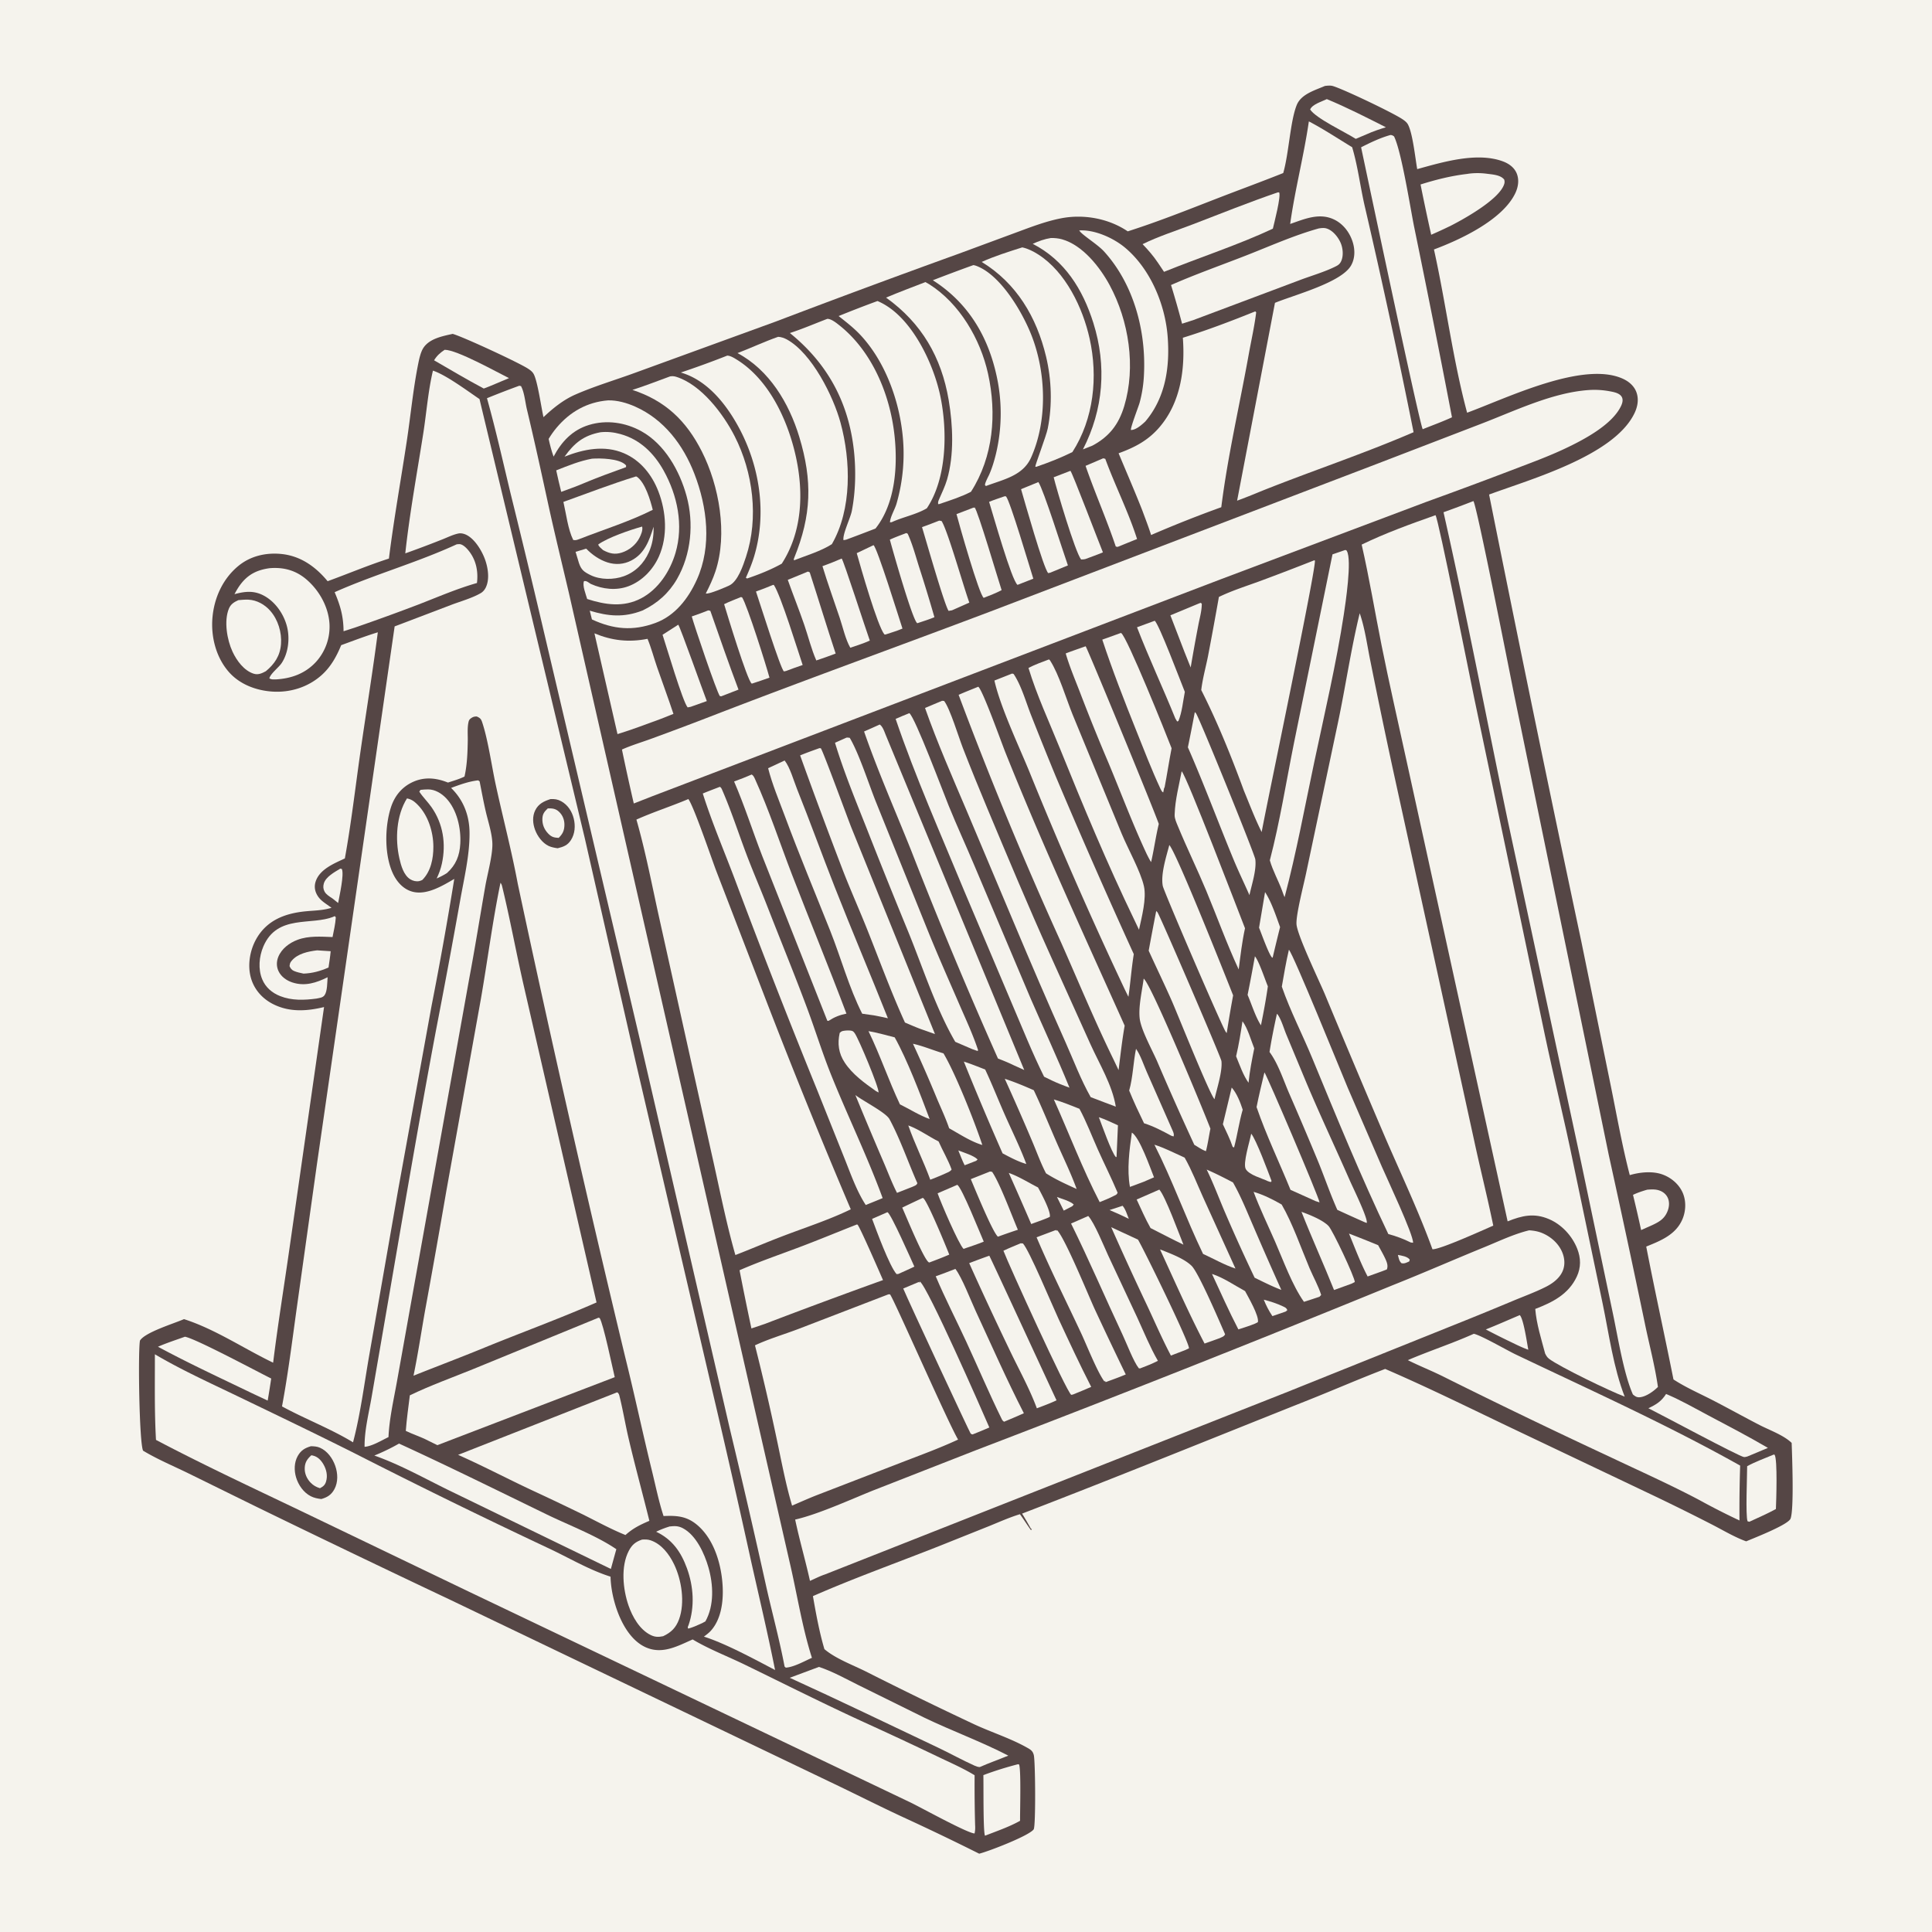 <svg version="1.1" xmlns="http://www.w3.org/2000/svg" style="display: block;" viewBox="0 0 2048 2048" width="1024" height="1024">
<path transform="translate(0,0)" fill="rgb(245,243,237)" d="M 0 0 L 2048 0 L 2048 2048 L 0 2048 L 0 0 z"/>
<path transform="translate(0,0)" fill="rgb(85,70,69)" d="M 1404.52 91.093 C 1407.31 90.799 1410.27 90.416 1413 91.234 C 1424.43 94.657 1476.84 119.645 1486.88 126.509 C 1489.01 127.964 1491.22 129.615 1492.47 131.931 C 1497.52 141.224 1500.25 167.673 1502.3 179.28 C 1529.36 171.808 1565.61 160.885 1593.16 171.077 C 1599.53 173.433 1605.32 177.596 1607.88 184.095 C 1610.5 190.732 1609.37 198.17 1606.42 204.488 C 1593.07 233.058 1547.89 254.087 1520.05 264.445 C 1532.66 321.188 1540.22 381.904 1555.2 437.497 C 1596.9 422.217 1677.99 382.249 1720.31 401.484 C 1726.74 404.405 1732.32 409.178 1734.74 415.971 C 1737.38 423.352 1735.91 431.212 1732.58 438.119 C 1710.84 483.198 1622.43 507.974 1578.5 524.228 A 41402.7 41402.7 0 0 0 1676.22 997.79 L 1707.72 1152.08 C 1714.05 1183.26 1719.61 1214.89 1727.63 1245.67 C 1738.52 1242.48 1752.11 1241.11 1762.87 1245.21 C 1771.87 1248.64 1779.81 1255.43 1783.72 1264.34 C 1787.53 1273.05 1787.16 1283.58 1783.51 1292.28 C 1776.59 1308.79 1760.43 1315.22 1745.07 1321.41 C 1754.19 1368.42 1764.57 1415.27 1773.95 1462.25 C 1787 1470.8 1801.75 1477.19 1815.62 1484.33 C 1832.25 1492.9 1848.6 1502.03 1865.23 1510.6 C 1875.74 1516.01 1890.81 1521.34 1899.23 1529.53 C 1899.7 1542.77 1901.88 1600.01 1898.05 1609.82 C 1895.51 1616.32 1859.54 1630.28 1851.03 1633.89 C 1838.34 1629.32 1825.94 1621.74 1813.9 1615.62 A 2461.24 2461.24 0 0 0 1749.77 1583.93 L 1600.1 1512.73 C 1556.27 1491.79 1512.97 1470.39 1468.34 1451.13 C 1441.11 1461.56 1414.19 1473.28 1387.08 1484.07 C 1285.91 1524.35 1185.08 1565.38 1083.45 1604.49 C 1086.7 1609.72 1089.75 1615.03 1092.77 1620.39 L 1093.81 1621.03 L 1092.89 1622.03 C 1088.85 1616.51 1085.21 1610.66 1081.17 1605.12 C 1069.85 1608.55 1058.89 1613.54 1047.93 1617.96 L 994.709 1639.24 C 950.449 1656.73 905.313 1672.84 861.747 1691.95 C 864.952 1710.46 868.564 1730.17 873.909 1748.16 C 885.761 1758.28 904.049 1764.93 918.001 1771.93 A 4352.94 4352.94 0 0 0 1033.03 1827.98 C 1051 1836.29 1071.02 1842.66 1088.2 1852.27 C 1092.27 1854.55 1094.73 1855.82 1095.88 1860.5 C 1097.53 1867.25 1098.05 1935.99 1095.73 1939.21 C 1090.85 1945.98 1047.99 1962.53 1037.98 1964.99 A 2671.18 2671.18 0 0 0 957.749 1926.48 C 931.388 1914.27 905.508 1901.05 879.256 1888.6 L 476.247 1695.38 A 19213.4 19213.4 0 0 1 271.833 1597.26 L 199 1561.45 C 183.297 1553.81 166.627 1546.81 151.677 1537.79 C 147.616 1529.69 146.214 1433.35 148.354 1421.12 C 153.686 1412.25 184.554 1402.97 195.032 1398.33 C 228.19 1408.99 258.266 1429.47 289.533 1444.5 C 294.558 1403.85 301.169 1363.39 306.927 1322.84 L 343.504 1067.52 C 325.215 1071.92 307.03 1073.17 289.678 1064.49 C 278.544 1058.91 269.955 1049.59 266.267 1037.58 C 262.107 1024.03 264.645 1007.92 271.505 995.615 C 282.813 975.341 302.364 968.11 324.145 966.015 C 332.866 965.176 341.658 965.109 350.129 962.681 C 350.565 962.556 350.996 962.416 351.43 962.284 A 406.492 406.492 0 0 1 346.957 959.12 C 342.192 955.766 338.266 953.008 335.61 947.674 C 333.44 943.314 333.126 938.678 334.733 934.066 C 339.184 921.288 354.298 915.259 365.555 909.977 C 372.272 873.071 376.597 835.326 381.906 798.163 C 387.996 755.532 394.972 712.962 400.498 670.263 C 387.4 674.263 374.546 679.226 361.675 683.904 C 356.753 695.859 350.683 706.899 340.941 715.622 C 326.699 728.374 307.76 734.335 288.792 733.114 C 271.545 732.003 254.119 725.492 242.535 712.253 C 229.095 696.895 223.564 675.343 225.169 655.274 C 226.865 634.082 236.002 613.692 252.561 600.012 C 265.476 589.342 281.915 585.582 298.368 587.255 C 318.7 589.322 334.585 600.745 347.299 616.1 C 369 608.197 390.262 599.199 412.272 592.106 C 417.457 550.57 424.897 509.207 431.176 467.817 C 435.356 440.269 437.964 411.88 443.527 384.616 C 444.576 379.474 446.127 372.626 449.116 368.317 C 455.719 358.797 469.328 356.276 479.879 353.922 C 491.064 357.094 549.667 384.253 559.613 390.721 C 562.145 392.367 564.456 394.027 565.866 396.764 C 569.955 404.706 573.711 431.744 576.121 442.209 C 586.082 432.817 597.079 423.911 609.691 418.358 C 629.959 409.436 651.837 402.988 672.676 395.364 L 822.28 340.886 A 12169.8 12169.8 0 0 1 1015.72 269.167 L 1074.11 247.59 C 1090.69 241.512 1107.33 234.829 1124.71 231.429 C 1148.61 226.753 1175.12 231.484 1195.46 245.245 C 1227.42 235.071 1259.02 222.446 1290.29 210.318 C 1313.6 201.278 1337.05 192.72 1360.27 183.44 C 1366.28 162.775 1367.68 128.305 1374.61 111.292 C 1379.31 99.729 1393.9 95.692 1404.52 91.093 z"/>
<path transform="translate(0,0)" fill="rgb(245,243,237)" d="M 1481.84 1330.27 C 1485.93 1331.07 1491.71 1331.75 1494.39 1335.25 L 1493.87 1337.15 C 1491.05 1338.39 1488.72 1339.83 1485.57 1339 C 1483.05 1336.67 1482.66 1333.46 1481.84 1330.27 z"/>
<path transform="translate(0,0)" fill="rgb(245,243,237)" d="M 1189.99 1278.18 C 1193.11 1281.69 1194.79 1287.68 1196.6 1292.03 L 1187.8 1287.81 L 1176.18 1282.68 L 1189.99 1278.18 z"/>
<path transform="translate(0,0)" fill="rgb(245,243,237)" d="M 1120.42 1268.85 C 1125.42 1270.83 1134.6 1273.2 1138.22 1276.86 L 1136.63 1278.67 L 1127.62 1283.3 L 1120.42 1268.85 z"/>
<path transform="translate(0,0)" fill="rgb(245,243,237)" d="M 1015.85 1219.49 C 1021.81 1221.96 1031.86 1224.66 1036.31 1229.07 L 1034.74 1230.53 L 1022.57 1235.23 C 1020 1230.2 1018.01 1224.71 1015.85 1219.49 z"/>
<path transform="translate(0,0)" fill="rgb(245,243,237)" d="M 1339.66 1377.72 C 1346.33 1379.43 1353.77 1381.8 1359.98 1384.8 C 1362.27 1385.91 1363.75 1386.35 1364.61 1388.87 L 1362.73 1390.36 L 1348.78 1395.13 C 1345.06 1389.52 1342.16 1383.96 1339.66 1377.72 z"/>
<path transform="translate(0,0)" fill="rgb(245,243,237)" d="M 1164.83 1184.3 C 1171.71 1186.49 1178.45 1189.95 1185.07 1192.88 L 1183.59 1226.38 L 1182.88 1226.58 C 1178.24 1221.76 1167.79 1191.85 1164.83 1184.3 z"/>
<path transform="translate(0,0)" fill="rgb(245,243,237)" d="M 360.755 920.766 L 362.38 921.169 C 364.997 927.154 359.732 949.985 358.446 957.206 L 352.262 952.299 C 349.417 950.446 345.832 948.293 344.126 945.256 C 342.581 942.507 342.384 939.616 343.252 936.592 C 345.322 929.375 354.783 924.393 360.755 920.766 z"/>
<path transform="translate(0,0)" fill="rgb(245,243,237)" d="M 1317.08 1082.6 C 1322.61 1089.91 1326.07 1102.66 1329.56 1111.3 C 1327.12 1123.44 1324.73 1135.41 1323.5 1147.75 C 1317.75 1139.73 1314.07 1128.84 1310.31 1119.7 C 1313.25 1107.42 1315.19 1095.06 1317.08 1082.6 z"/>
<path transform="translate(0,0)" fill="rgb(245,243,237)" d="M 1326.33 1201.74 C 1331.62 1208.13 1344.4 1242.5 1347.94 1251.99 L 1346.99 1253.06 L 1344 1252.08 C 1337.73 1249.02 1324.23 1245.62 1320.59 1239.29 C 1317.21 1233.42 1324.86 1209.79 1326.33 1201.74 z"/>
<path transform="translate(0,0)" fill="rgb(245,243,237)" d="M 680.69 558.185 C 681.682 561.913 679.485 566.94 677.742 570.315 C 673.992 577.576 666.88 583.301 659.111 585.762 C 651.61 588.138 646.059 586.748 639.283 583.128 C 637.753 581.626 634.291 579.179 634.208 577.109 C 644.602 569.729 668.075 561.68 680.69 558.185 z"/>
<path transform="translate(0,0)" fill="rgb(245,243,237)" d="M 1305.65 1152.82 C 1311.17 1159.17 1314.74 1168.41 1317.32 1176.31 C 1313.5 1189.49 1311.69 1203.09 1308.17 1216.35 L 1306.68 1215.75 C 1303.94 1207.51 1299.94 1199.63 1296.3 1191.75 L 1305.65 1152.82 z"/>
<path transform="translate(0,0)" fill="rgb(245,243,237)" d="M 1611.02 1394.07 C 1615.09 1398.03 1618.77 1424.18 1620.07 1430.78 C 1612.63 1428.17 1605.49 1424.42 1598.36 1421.04 A 816.776 816.776 0 0 1 1575.01 1409.25 C 1587.1 1404.47 1599.04 1399.15 1611.02 1394.07 z"/>
<path transform="translate(0,0)" fill="rgb(245,243,237)" d="M 1341.01 945.657 C 1347.8 956.067 1352.66 971.026 1356.94 982.731 A 2208.49 2208.49 0 0 0 1349.16 1014.77 L 1348.8 1015.25 C 1345.77 1013.93 1336.61 988.109 1334.65 983.384 L 1341.01 945.657 z"/>
<path transform="translate(0,0)" fill="rgb(245,243,237)" d="M 336.124 1007.4 L 350.53 1008.33 C 350.022 1014.11 349.061 1019.87 348.243 1025.62 C 339.321 1029.44 331.541 1031.65 321.793 1032.07 C 318.424 1031.36 314.772 1030.64 311.613 1029.25 C 309.151 1028.17 307.988 1026.57 306.939 1024.14 C 307.281 1021.62 307.37 1020.68 309.029 1018.64 C 315.397 1010.79 326.676 1008.58 336.124 1007.4 z"/>
<path transform="translate(0,0)" fill="rgb(245,243,237)" d="M 1330.26 1013.7 C 1334.67 1019.06 1340.91 1038.27 1343.98 1045.55 C 1342.02 1059.46 1339.46 1073.12 1336.66 1086.88 C 1330.79 1077.77 1326.84 1064.72 1322.51 1054.62 A 1774.33 1774.33 0 0 0 1330.26 1013.7 z"/>
<path transform="translate(0,0)" fill="rgb(245,243,237)" d="M 1199.82 1200.58 C 1208.11 1205.76 1219.15 1237.69 1223.3 1248 L 1212.47 1252.7 L 1197.78 1258.17 C 1194.45 1239.74 1197.2 1219.07 1199.82 1200.58 z"/>
<path transform="translate(0,0)" fill="rgb(245,243,237)" d="M 1429.99 1307.64 A 1489.21 1489.21 0 0 1 1460.88 1319.94 C 1463.64 1325.08 1466.74 1330.28 1469.07 1335.62 C 1470.51 1338.94 1471.46 1342.28 1470.11 1345.65 L 1465.5 1347.44 L 1449.76 1353.12 C 1442.12 1338.63 1436.27 1322.76 1429.99 1307.64 z"/>
<path transform="translate(0,0)" fill="rgb(245,243,237)" d="M 1069.36 1243.36 C 1079.81 1246.99 1090.39 1253.71 1100.34 1258.75 C 1103.58 1264.7 1113.96 1283.8 1112.9 1289.86 L 1110.62 1290.97 C 1104.89 1293.35 1098.96 1295.37 1093.14 1297.53 A 4750.4 4750.4 0 0 0 1069.36 1243.36 z"/>
<path transform="translate(0,0)" fill="rgb(245,243,237)" d="M 1272.6 638.997 L 1273.92 639.876 C 1274.06 647.292 1271.54 655.727 1270.2 663.038 A 2087.05 2087.05 0 0 0 1262.17 707.53 L 1255.65 691.248 L 1240.66 652.274 L 1272.6 638.997 z"/>
<path transform="translate(0,0)" fill="rgb(245,243,237)" d="M 1746.16 1261.11 C 1750.51 1260.8 1754.83 1260.5 1759.02 1261.97 C 1762.88 1263.32 1766.08 1265.87 1767.84 1269.61 C 1769.84 1273.86 1769.51 1278.9 1767.92 1283.23 C 1764.93 1291.36 1759.72 1294.74 1752.34 1298.26 L 1739.66 1303.93 A 1440.81 1440.81 0 0 0 1731.05 1266.6 C 1736.02 1264.24 1740.88 1262.64 1746.16 1261.11 z"/>
<path transform="translate(0,0)" fill="rgb(245,243,237)" d="M 962.834 1193.02 C 973.785 1196.93 984.48 1204.74 994.961 1210.02 C 999.346 1220 1005.03 1229.44 1008.75 1239.72 C 1007.15 1242.15 1004.43 1242.82 1001.84 1244.06 C 996.715 1246.44 991.378 1248.44 986.139 1250.55 C 979.064 1231.11 969.655 1212.57 962.834 1193.02 z"/>
<path transform="translate(0,0)" fill="rgb(245,243,237)" d="M 1284.76 1350.42 C 1296.92 1354.34 1308.59 1362.5 1319.83 1368.6 C 1323.08 1374.79 1334.87 1394.86 1333.42 1401.52 L 1330.61 1403 C 1324.79 1405.44 1318.72 1407.26 1312.72 1409.21 C 1302.72 1389.98 1293.9 1370.08 1284.76 1350.42 z"/>
<path transform="translate(0,0)" fill="rgb(245,243,237)" d="M 896.506 1092.43 C 897.959 1092.38 899.559 1092.23 900.999 1092.39 C 903.838 1092.71 904.458 1093.04 906.116 1095.38 C 910.23 1101.18 932.108 1153.37 931.294 1158.09 L 928.517 1156.59 C 916.455 1148.05 903.743 1138.95 895.47 1126.43 C 888.967 1116.59 887.57 1106.33 890.131 1094.89 C 892.412 1092.63 893.402 1092.88 896.506 1092.43 z"/>
<path transform="translate(0,0)" fill="rgb(245,243,237)" d="M 1228.94 1261.03 C 1235.28 1268 1249.75 1307.73 1254.49 1319.38 C 1249.19 1316.86 1243.95 1314.17 1238.7 1311.55 L 1219.63 1301.79 C 1214.12 1292.05 1209.64 1281.66 1204.9 1271.53 L 1228.94 1261.03 z"/>
<path transform="translate(0,0)" fill="rgb(245,243,237)" d="M 692.862 558.393 L 692.857 560.077 C 692.878 569.006 691.466 577.147 687.85 585.332 C 682.607 597.202 673.58 606.355 661.286 610.813 C 650.55 614.705 636.308 614.759 625.895 609.599 C 619.022 606.193 616.132 604.081 613.671 596.739 L 610.135 584.966 L 621.385 581.589 C 627.59 587.971 635.416 593.454 643.946 596.178 C 652.484 598.905 661.263 598.295 669.244 594.158 C 683.626 586.704 688.273 572.678 692.862 558.393 z"/>
<path transform="translate(0,0)" fill="rgb(245,243,237)" d="M 940.75 1284.95 C 944.607 1286.8 965.498 1334.48 969.278 1342.67 C 963.67 1345.38 957.935 1347.88 952.26 1350.45 L 950.388 1350.59 C 943.012 1342.43 928.979 1304.32 924.45 1292.06 L 940.75 1284.95 z"/>
<path transform="translate(0,0)" fill="rgb(245,243,237)" d="M 471.346 370.8 C 484.264 370.741 526.319 394.267 539.536 400.835 L 524.93 406.992 C 520.969 408.789 516.871 410.293 512.818 411.869 C 494.968 402.39 477.627 392.045 460.133 381.933 C 463.162 376.983 466.528 374.03 471.346 370.8 z"/>
<path transform="translate(0,0)" fill="rgb(245,243,237)" d="M 627.546 486.223 C 636.576 485.579 656.017 486.041 662.938 492.594 C 664.059 493.657 663.683 493.495 663.604 495.191 C 648.363 500.763 633.177 506.11 618.247 512.497 C 610.611 515.774 602.711 518.505 594.92 521.392 C 592.946 513.85 591.321 506.214 589.616 498.608 C 602.035 493.713 614.352 488.63 627.546 486.223 z"/>
<path transform="translate(0,0)" fill="rgb(245,243,237)" d="M 1406.49 105.07 C 1427.88 113.907 1448.45 124.473 1469.1 134.903 C 1462.11 137.062 1455.38 139.285 1448.72 142.313 L 1437.17 147.203 C 1426.17 140.125 1395.15 125.647 1388.81 116.086 C 1391.03 110.564 1401.18 107.696 1406.49 105.07 z"/>
<path transform="translate(0,0)" fill="rgb(245,243,237)" d="M 1014.82 1255.93 C 1020.04 1259.84 1038.29 1305.88 1042.82 1316.17 C 1035.84 1319.08 1028.53 1321.37 1021.38 1323.86 C 1016.01 1318.47 997.116 1274.3 993.898 1264.96 L 1014.82 1255.93 z"/>
<path transform="translate(0,0)" fill="rgb(245,243,237)" d="M 1049.49 1241.83 L 1051.68 1242.2 C 1059.8 1253.96 1072.46 1288.32 1078.99 1303.6 A 667.243 667.243 0 0 0 1057.86 1310.94 C 1052.27 1306.46 1033.1 1259.39 1029.08 1249.94 L 1049.49 1241.83 z"/>
<path transform="translate(0,0)" fill="rgb(245,243,237)" d="M 445.719 837.299 C 448.397 837.007 451.133 836.798 453.827 836.797 C 461.151 836.795 468.085 841.029 473 846.225 C 484.433 858.313 488.821 878.037 487.93 894.285 C 487.235 906.968 483.33 916.907 473.792 925.453 C 470.307 927.778 466.668 929.478 462.89 931.253 C 465.353 926.071 467.241 920.942 468.45 915.34 C 472.959 894.441 469.742 873.255 457.448 855.684 C 453.436 849.949 448.254 844.977 444.485 839.206 L 445.719 837.299 z"/>
<path transform="translate(0,0)" fill="rgb(245,243,237)" d="M 978.069 1269.84 C 978.277 1269.93 978.506 1269.98 978.694 1270.11 C 983.029 1273.03 1002.66 1320.72 1006.26 1329.92 C 999.333 1332.95 992.283 1335.6 985.217 1338.27 C 985.03 1338.23 984.828 1338.23 984.655 1338.15 C 979.394 1335.59 960.037 1288.11 956.403 1280.12 A 1416.78 1416.78 0 0 1 978.069 1269.84 z"/>
<path transform="translate(0,0)" fill="rgb(245,243,237)" d="M 718.992 662.203 C 721.223 665.11 745.298 733.075 749.247 743.176 L 732.211 749.231 L 728.949 749.874 C 723.752 744.069 706.41 685.125 702.328 672.882 L 718.992 662.203 z"/>
<path transform="translate(0,0)" fill="rgb(245,243,237)" d="M 1204.23 1111.78 C 1209.05 1118.57 1212.29 1128.82 1215.7 1136.47 L 1242.37 1197.01 C 1243.42 1199.45 1244.96 1202.16 1244.01 1204.68 L 1241.55 1203.9 C 1232.16 1198.82 1222.93 1193.93 1212.72 1190.7 C 1207.15 1179.24 1201.76 1167.85 1196.98 1156.04 C 1200.97 1142.09 1201.28 1126.15 1204.23 1111.78 z"/>
<path transform="translate(0,0)" fill="rgb(245,243,237)" d="M 1379.62 1284.56 C 1387.97 1287.59 1402.22 1293.18 1408.35 1299.65 C 1412.75 1304.28 1436 1353.64 1436.15 1359 L 1432.7 1360.76 L 1414.13 1367.47 C 1403.02 1339.69 1390.57 1312.43 1379.62 1284.56 z"/>
<path transform="translate(0,0)" fill="rgb(245,243,237)" d="M 1880.28 1541.87 L 1881.13 1542.08 C 1884.42 1546.75 1882.88 1591.45 1882.53 1599.63 C 1873.44 1604.62 1863.81 1608.75 1854.4 1613.13 L 1852.49 1612.63 C 1850.23 1607.14 1852.08 1564.22 1852.06 1554.23 C 1860.9 1549.39 1870.98 1545.82 1880.28 1541.87 z"/>
<path transform="translate(0,0)" fill="rgb(245,243,237)" d="M 1064.96 526.063 L 1066.39 526.153 C 1070.77 530.932 1091.33 600.864 1095.36 613.437 L 1078.63 619.983 C 1072.47 615.621 1052.57 545.132 1048.49 531.972 C 1053.88 529.78 1059.46 527.98 1064.96 526.063 z"/>
<path transform="translate(0,0)" fill="rgb(245,243,237)" d="M 750.799 647.011 L 752.986 647.52 C 762.73 675.45 772.412 703.328 782.846 731.013 L 764.517 738.128 L 763.031 737.843 C 759.555 732.994 735.898 663.168 733.301 653.457 C 739.222 651.512 745 649.29 750.799 647.011 z"/>
<path transform="translate(0,0)" fill="rgb(245,243,237)" d="M 785.388 632.9 L 786.693 633.257 C 792.32 642.255 812.079 704.948 815.675 718.34 C 809.681 720.583 803.52 722.498 797.456 724.554 L 796.787 724.62 C 791.969 720.751 771.001 651.734 767.599 640.459 C 773.323 637.617 779.483 635.361 785.388 632.9 z"/>
<path transform="translate(0,0)" fill="rgb(245,243,237)" d="M 819.491 619.998 L 820.336 620.1 C 827.769 631.198 845.64 689.539 850.862 704.928 C 844.935 706.824 839.091 709.142 833.241 711.273 L 830.997 711.726 C 827.471 709.347 805.17 638.18 801.365 627.022 C 807.506 624.887 813.493 622.507 819.491 619.998 z"/>
<path transform="translate(0,0)" fill="rgb(245,243,237)" d="M 1224.04 658.039 C 1228.46 661.229 1251.31 721.91 1255.97 733.417 C 1254.04 743.335 1253.02 755.093 1249.16 764.345 L 1247.81 764.788 L 1245.89 761.571 C 1232.77 729.209 1217.87 697.474 1205.28 664.928 L 1224.04 658.039 z"/>
<path transform="translate(0,0)" fill="rgb(245,243,237)" d="M 960.726 565.046 L 962.185 565.768 C 967.277 576.83 970.561 589.255 974.228 600.876 A 1683.82 1683.82 0 0 1 990.52 654.251 C 984.729 656.697 978.605 658.544 972.648 660.558 L 972.261 660.572 C 967.255 657.179 946.244 583.169 943.276 572.043 C 948.966 569.426 954.881 567.294 960.726 565.046 z"/>
<path transform="translate(0,0)" fill="rgb(245,243,237)" d="M 925.961 577.9 C 929.715 579.994 953.277 656.123 956.658 666.32 C 950.831 668.828 944.56 670.627 938.541 672.642 L 937.509 672.507 C 930.237 663.846 912.259 600.966 908.179 586.363 L 925.961 577.9 z"/>
<path transform="translate(0,0)" fill="rgb(245,243,237)" d="M 1021.71 1125.33 C 1029.35 1127.78 1036.83 1130.84 1044.32 1133.71 C 1051.76 1149.54 1058.13 1165.86 1065.21 1181.85 C 1072.86 1199.13 1081.33 1216.16 1087.93 1233.87 C 1079.2 1231.37 1070.77 1226.83 1062.77 1222.6 A 3381.35 3381.35 0 0 1 1021.71 1125.33 z"/>
<path transform="translate(0,0)" fill="rgb(245,243,237)" d="M 1032.36 537.937 L 1032.5 538.653 L 1033.08 537.82 C 1036.47 540.886 1058.19 614.937 1061.76 625.57 C 1055.62 628.804 1049.23 631.243 1042.77 633.752 C 1037.96 630.618 1016.73 555.807 1013.92 544.967 L 1032.36 537.937 z"/>
<path transform="translate(0,0)" fill="rgb(245,243,237)" d="M 892.218 592.074 C 894.209 594.084 917.568 666.64 922.043 679.054 C 915.393 682.08 908.27 684.249 901.363 686.634 C 896.284 677.844 893.432 664.835 890.19 655.128 C 884.073 636.816 877.432 618.637 871.839 600.158 C 878.755 597.685 885.49 595.02 892.218 592.074 z"/>
<path transform="translate(0,0)" fill="rgb(245,243,237)" d="M 856.453 605.889 L 858.345 606.705 C 867.635 635.365 876.369 664.183 885.831 692.798 C 879.072 695.462 872.188 697.757 865.313 700.096 C 860.095 688.248 856.806 674.769 852.589 662.461 C 847.087 646.405 840.733 630.664 835.08 614.661 L 856.453 605.889 z"/>
<path transform="translate(0,0)" fill="rgb(245,243,237)" d="M 1100.71 511.018 C 1106.23 519.013 1126.72 584.381 1132.03 599.354 L 1113.34 607.058 L 1111.16 607.533 C 1106.26 602.868 1085.88 530.626 1082.36 518.538 L 1100.71 511.018 z"/>
<path transform="translate(0,0)" fill="rgb(245,243,237)" d="M 920.627 1093.05 C 929.971 1094.66 939.209 1097.32 948.402 1099.63 C 961.772 1123.53 975.639 1160.13 985.458 1186.23 C 974.94 1182.57 964.043 1175.59 953.952 1170.66 C 941.935 1145.2 932.966 1118.47 920.627 1093.05 z"/>
<path transform="translate(0,0)" fill="rgb(245,243,237)" d="M 1134.7 499.099 C 1136.58 500.62 1165.35 576.411 1169.14 585.514 C 1163.04 588.122 1156.67 590.294 1150.45 592.647 C 1148.72 593.016 1147.7 593.093 1145.98 593.034 C 1139.69 585.093 1119.96 518.398 1116.94 505.925 L 1134.7 499.099 z"/>
<path transform="translate(0,0)" fill="rgb(245,243,237)" d="M 1169.46 485.811 L 1171.63 486.367 C 1182.09 514.892 1196.13 542.504 1205.34 571.399 A 1879.12 1879.12 0 0 0 1186.34 579.113 C 1184.47 579.788 1184.85 579.944 1182.74 579.284 C 1173.06 550.491 1160.68 522.567 1150.75 493.821 L 1169.46 485.811 z"/>
<path transform="translate(0,0)" fill="rgb(245,243,237)" d="M 995.619 551.881 L 998.091 552.296 C 1004.4 561.753 1021.59 622.576 1027.53 638.798 L 1009.21 646.933 L 1005.55 647.566 C 1001.03 640.968 981.274 571.503 977.376 558.795 A 698.312 698.312 0 0 0 995.619 551.881 z"/>
<path transform="translate(0,0)" fill="rgb(245,243,237)" d="M 906.737 1160.8 C 915.16 1167.3 939.1 1179.29 942.959 1186.47 C 954.399 1207.74 962.632 1232.05 972.439 1254.22 C 971.577 1256.58 969.686 1256.85 967.52 1257.95 L 950.864 1264.48 C 945.559 1254.19 941.38 1242.92 936.794 1232.28 A 4876.83 4876.83 0 0 1 906.737 1160.8 z"/>
<path transform="translate(0,0)" fill="rgb(245,243,237)" d="M 1117.12 1165.44 C 1126.38 1168.17 1135.29 1171.82 1144.27 1175.37 C 1151.66 1189.06 1157.37 1204.22 1163.73 1218.45 C 1170.59 1233.8 1178.22 1248.87 1184.73 1264.36 C 1183.7 1266.72 1182.82 1266.6 1180.62 1267.75 C 1175.78 1270.27 1170.77 1272.26 1165.71 1274.29 C 1147.46 1238.95 1133.36 1201.72 1117.12 1165.44 z"/>
<path transform="translate(0,0)" fill="rgb(245,243,237)" d="M 709.8 1618.12 C 715.138 1617.54 718.974 1617.4 723.844 1619.96 C 737.936 1627.36 746.781 1646.87 750.993 1661.56 C 756.202 1679.72 757.238 1701.86 747.747 1718.74 C 744.193 1720.86 740.202 1722.39 736.419 1724.06 C 734.178 1725 731.959 1725.71 729.637 1726.41 C 728.458 1724.86 729.277 1724.48 729.908 1722.65 C 736.62 1703.25 735.179 1681.63 728.197 1662.44 C 721.892 1645.1 712.519 1631.73 695.534 1623.7 C 700.282 1621.38 704.761 1619.66 709.8 1618.12 z"/>
<path transform="translate(0,0)" fill="rgb(245,243,237)" d="M 1229.7 1324.51 C 1230.38 1324.72 1231.06 1324.94 1231.72 1325.2 C 1241.69 1329.18 1255.38 1334.29 1263.1 1341.79 C 1270.62 1349.09 1292.81 1401.02 1298.64 1414.38 C 1297.57 1416.82 1295.47 1417.22 1293.16 1418.4 A 827.104 827.104 0 0 1 1276.89 1424.22 C 1259.91 1391.69 1245.09 1357.82 1229.7 1324.51 z"/>
<path transform="translate(0,0)" fill="rgb(245,243,237)" d="M 1079.21 1870.14 L 1080.27 1870.44 C 1082.51 1876.17 1081.21 1919.82 1081.31 1930.12 C 1069.73 1936.63 1056.56 1941.05 1044.22 1945.92 C 1042.02 1943.79 1042.72 1889.84 1042.4 1881.69 A 360.46 360.46 0 0 1 1079.21 1870.14 z"/>
<path transform="translate(0,0)" fill="rgb(245,243,237)" d="M 431.414 846.35 C 436.233 847.323 439.056 849.41 442.508 852.843 C 453.826 864.101 459.341 881.796 459.39 897.528 C 459.429 910.093 456.76 923.675 447.635 932.827 C 446.564 933.281 445.654 933.714 444.493 933.972 C 441.351 934.669 437.86 933.824 435.124 932.202 C 427.962 927.956 425.107 917.583 423.368 909.912 C 418.756 889.573 420.112 864.308 431.414 846.35 z"/>
<path transform="translate(0,0)" fill="rgb(245,243,237)" d="M 1766.12 1477.68 C 1781.55 1484.13 1796.28 1492.64 1811.05 1500.47 C 1832.2 1511.67 1853.42 1522.73 1874.07 1534.83 L 1852.38 1543.91 C 1851.35 1544.25 1849.77 1544.61 1848.7 1544.53 C 1843.87 1544.14 1760.4 1499.23 1747.35 1492.78 C 1755.61 1488.92 1761.16 1485.49 1766.12 1477.68 z"/>
<path transform="translate(0,0)" fill="rgb(245,243,237)" d="M 1328.85 1263.4 C 1339.28 1266.45 1349.24 1271.44 1358.62 1276.85 C 1370.13 1296.69 1379.13 1322.89 1388.14 1344.25 C 1392.07 1353.55 1397.54 1363.15 1400.5 1372.71 L 1398.69 1374.61 C 1393.26 1376.51 1387.73 1378.21 1382.25 1379.99 C 1369.84 1362.53 1360.34 1336.09 1351.69 1316.28 C 1344.03 1298.74 1335.55 1281.32 1328.85 1263.4 z"/>
<path transform="translate(0,0)" fill="rgb(245,243,237)" d="M 1065.1 1143.57 C 1075.41 1146.89 1085.92 1151.3 1095.84 1155.67 C 1104.55 1174.01 1112.11 1192.82 1120.25 1211.41 C 1127.35 1227.63 1135.26 1243.72 1141.28 1260.37 C 1130.17 1255.34 1119.12 1250.36 1108.83 1243.78 C 1103.27 1233.18 1099.08 1221.33 1094.37 1210.28 A 2647.58 2647.58 0 0 0 1065.1 1143.57 z"/>
<path transform="translate(0,0)" fill="rgb(245,243,237)" d="M 1279.14 1239.81 C 1288.67 1243.9 1297.81 1248.62 1307 1253.41 C 1315.42 1268.14 1321.82 1284.3 1328.58 1299.85 A 4042.96 4042.96 0 0 0 1358.26 1367.34 C 1348.55 1363.67 1339.29 1358.96 1329.96 1354.42 A 1892.33 1892.33 0 0 1 1298.64 1285.37 C 1292.13 1270.2 1286.39 1254.65 1279.14 1239.81 z"/>
<path transform="translate(0,0)" fill="rgb(245,243,237)" d="M 967.784 1106.43 C 978.577 1108.79 989.45 1113.48 1000.12 1116.6 C 1013.07 1138.32 1033.26 1189.46 1041.31 1213.73 C 1029.2 1210.18 1017.15 1202.14 1006.14 1196.03 C 1002.47 1185.27 997.498 1174.77 993.075 1164.27 A 1445.23 1445.23 0 0 0 967.784 1106.43 z"/>
<path transform="translate(0,0)" fill="rgb(245,243,237)" d="M 196.057 1416.97 C 207.627 1419.09 272.215 1453.7 287.484 1461.29 A 1080.85 1080.85 0 0 1 283.762 1484.67 L 267.353 1476.99 C 233.953 1460.86 200.087 1445.22 167.454 1427.59 C 176.746 1423.55 186.52 1420.4 196.057 1416.97 z"/>
<path transform="translate(0,0)" fill="rgb(245,243,237)" d="M 1340.35 1136.75 C 1343.07 1140.08 1397.64 1267.9 1398.78 1274.57 L 1394.71 1273.29 L 1367.99 1261.28 C 1356.12 1232.06 1342.25 1203.38 1332.01 1173.55 C 1334.45 1161.24 1337.48 1148.97 1340.35 1136.75 z"/>
<path transform="translate(0,0)" fill="rgb(245,243,237)" d="M 1177.95 1300.91 L 1206.31 1314.05 C 1212.56 1324.44 1261.39 1424.28 1260.33 1429.29 L 1256.64 1431.05 L 1241.21 1436.96 C 1232.14 1419.77 1224.4 1401.84 1216.16 1384.24 A 3370.44 3370.44 0 0 1 1177.95 1300.91 z"/>
<path transform="translate(0,0)" fill="rgb(245,243,237)" d="M 354.927 971.105 L 355.961 972.491 C 355.544 979.453 353.85 986.466 352.52 993.312 C 340.084 992.885 327.255 991.811 315.356 996.256 C 306.802 999.452 298.439 1005.69 294.969 1014.4 C 292.976 1019.4 292.972 1024.72 295.309 1029.6 C 298.091 1035.41 303.795 1039.4 309.781 1041.39 C 323.14 1045.84 335.275 1041.83 347.291 1035.92 C 346.842 1041.15 347.086 1050.76 344.06 1054.93 C 341.981 1057.79 338.576 1057.82 335.376 1058.55 C 322.487 1060.26 309.273 1060.77 296.936 1055.89 C 288.432 1052.52 281.561 1046.7 277.992 1038.16 C 273.45 1027.3 274.605 1014.03 279.145 1003.36 C 293.887 968.709 330.5 981.484 353.82 971.589 C 354.191 971.432 354.558 971.267 354.927 971.105 z"/>
<path transform="translate(0,0)" fill="rgb(245,243,237)" d="M 1223.74 1213.44 C 1234.52 1216.81 1245.4 1222.54 1255.77 1227.14 C 1263.29 1240.33 1268.99 1255.17 1275.26 1269.03 L 1309.64 1344.72 C 1298.14 1341.01 1286.38 1334.24 1275.29 1329.2 C 1256.97 1291.15 1242.86 1251.13 1223.74 1213.44 z"/>
<path transform="translate(0,0)" fill="rgb(245,243,237)" d="M 1555.17 184.389 C 1561.61 183.268 1569.54 183.275 1576.01 184.158 C 1581.99 184.974 1590.69 185.323 1594.57 190.435 C 1594.95 192.138 1595.08 193.198 1594.58 194.92 C 1589.85 210.963 1552.78 231.626 1538.38 239.02 A 492.244 492.244 0 0 1 1517.12 248.85 A 2348 2348 0 0 1 1505.84 195.556 C 1521.95 190.482 1538.37 186.341 1555.17 184.389 z"/>
<path transform="translate(0,0)" fill="rgb(245,243,237)" d="M 252.713 636.167 C 256.222 635.879 259.829 635.502 263.35 635.673 C 272.31 636.11 280.71 640.859 286.537 647.536 C 294.773 656.974 298.827 670.408 297.867 682.845 C 296.915 695.175 291.05 703.845 281.81 711.513 C 277.638 713.77 273.579 715.664 268.801 714.115 C 258.574 710.799 250.933 700.31 246.529 690.889 C 240.65 678.313 237.248 658.293 242.607 645.231 C 244.593 640.389 248.131 638.238 252.713 636.167 z"/>
<path transform="translate(0,0)" fill="rgb(245,243,237)" d="M 974.096 1358.9 L 974.196 1359.83 L 975.125 1358.52 C 983.255 1363.68 1040.67 1494.48 1048.74 1513.2 C 1043.04 1515.78 1037.13 1518.02 1031.35 1520.41 L 1030.64 1520.55 C 1030.07 1520.24 1029.4 1520.08 1028.92 1519.63 C 1028.11 1518.87 963.646 1380.67 957.452 1365.88 L 974.096 1358.9 z"/>
<path transform="translate(0,0)" fill="rgb(245,243,237)" d="M 1153.59 1289 C 1160.25 1296.38 1169.99 1320.62 1174.67 1330.75 L 1205.64 1396.91 C 1212.66 1412.13 1219.06 1428.02 1227.43 1442.54 C 1221.27 1445.69 1214.98 1448.15 1208.51 1450.6 L 1207.18 1450.43 C 1201.63 1443.47 1194.23 1423.93 1190 1414.94 C 1171.59 1375.77 1154.53 1335.75 1135.36 1296.98 L 1153.59 1289 z"/>
<path transform="translate(0,0)" fill="rgb(245,243,237)" d="M 673.992 505.087 L 674.942 505.228 C 683.945 511.448 689.429 530.326 691.957 540.412 C 667.401 552.837 639.939 561.314 614.243 571.388 C 611.545 572.312 610.484 572.948 607.638 572.394 C 602.012 561.041 600.118 544.471 597.23 532.046 C 622.753 522.854 648.07 513.109 673.992 505.087 z"/>
<path transform="translate(0,0)" fill="rgb(245,243,237)" d="M 1266.55 754.856 C 1266.96 755.273 1267.4 755.656 1267.77 756.107 C 1271.05 760.174 1329.99 905.251 1330.69 911.027 C 1332.08 922.345 1326.88 937.656 1324.46 948.883 C 1318.9 936.211 1312.86 923.819 1307.57 911.016 C 1291.22 871.497 1276.39 831.332 1259.2 792.168 A 1997.47 1997.47 0 0 0 1266.55 754.856 z"/>
<path transform="translate(0,0)" fill="rgb(245,243,237)" d="M 1048.69 1331.11 C 1049.36 1331.65 1113.08 1469.79 1119.97 1484.4 C 1113.21 1487.63 1106.11 1490.18 1099.11 1492.87 C 1091.49 1472.29 1080.71 1452.87 1071.21 1433.11 C 1056.27 1402.02 1041.5 1370.47 1027.4 1338.99 A 697.05 697.05 0 0 1 1048.69 1331.11 z"/>
<path transform="translate(0,0)" fill="rgb(245,243,237)" d="M 1012.75 1345.09 C 1019.78 1354.23 1028.81 1377.93 1034.21 1389.61 C 1050.95 1425.82 1067.14 1462.59 1085.34 1498.09 C 1078.45 1501.27 1071.37 1504.12 1064.39 1507.1 C 1063.08 1506.26 1062.57 1505.66 1061.88 1504.25 C 1048.63 1477.35 1036.86 1449.48 1024.27 1422.24 C 1013.6 1399.14 1001.81 1376.35 991.907 1352.92 C 998.909 1350.5 1005.82 1347.71 1012.75 1345.09 z"/>
<path transform="translate(0,0)" fill="rgb(245,243,237)" d="M 1081.88 1317.95 L 1084.33 1318.09 C 1091.11 1325.32 1114.95 1382.72 1122.01 1397.89 C 1133.27 1422.1 1144.53 1446.4 1156.72 1470.16 C 1150.32 1473.04 1143.73 1475.6 1137.25 1478.29 L 1135.55 1478.59 C 1130.92 1476.04 1069.18 1340.46 1063.67 1325.83 C 1069.62 1322.99 1075.81 1320.55 1081.88 1317.95 z"/>
<path transform="translate(0,0)" fill="rgb(245,243,237)" d="M 1212.34 1037.39 C 1220.03 1042.44 1277.21 1180.74 1283.09 1196.46 C 1281.46 1204.42 1280.39 1212.38 1278.36 1220.28 C 1274.13 1218.86 1269.91 1215.79 1266.02 1213.54 A 3315.16 3315.16 0 0 1 1226.51 1124.81 C 1221.3 1112.93 1209.45 1091.47 1208.12 1079.58 C 1206.68 1066.7 1210.67 1050.41 1212.34 1037.39 z"/>
<path transform="translate(0,0)" fill="rgb(245,243,237)" d="M 1118.98 1303.99 L 1119.72 1304.02 L 1119.61 1305.05 L 1120.55 1303.96 C 1129.27 1313.15 1153.56 1372.7 1160.3 1387.41 A 4775.81 4775.81 0 0 0 1193.35 1456.98 C 1186.49 1459.92 1179.44 1462.4 1172.43 1464.97 L 1171.87 1464.87 L 1171.88 1465.29 L 1171.48 1463.59 L 1170.81 1464.55 C 1163.38 1454.85 1151.92 1425.82 1146.08 1413.31 C 1130.28 1379.48 1113.41 1345.94 1098.82 1311.57 L 1118.98 1303.99 z"/>
<path transform="translate(0,0)" fill="rgb(245,243,237)" d="M 1188.05 671.003 C 1188.2 671.035 1188.38 671.015 1188.51 671.099 C 1194.7 674.966 1236.21 778.266 1241.94 793.173 C 1239.23 807.12 1237.12 821.198 1234.42 835.161 L 1234.11 834.891 L 1233.08 839.978 C 1231.48 839.346 1230.89 837.425 1230.05 835.947 C 1220.77 816.021 1212.83 795.321 1204.66 774.912 C 1191.87 742.962 1179.25 710.731 1168.46 678.042 L 1188.05 671.003 z"/>
<path transform="translate(0,0)" fill="rgb(245,243,237)" d="M 1225.64 965.692 C 1226.09 966.163 1226.6 966.587 1227 967.106 C 1229.58 970.483 1294.34 1120.82 1294.78 1124.81 C 1295.99 1135.73 1289.86 1154.25 1287.43 1165.2 C 1282.12 1159.77 1248.34 1075.07 1242.42 1061.61 C 1234.48 1043.53 1225.82 1025.76 1217.66 1007.77 A 3864.56 3864.56 0 0 1 1225.64 965.692 z"/>
<path transform="translate(0,0)" fill="rgb(245,243,237)" d="M 1239.52 895.765 C 1247.4 904.314 1299.84 1036.57 1307.17 1055.14 A 1224.7 1224.7 0 0 0 1300.39 1095.08 C 1299.8 1094.41 1299.51 1094.13 1299.01 1093.28 C 1293.79 1084.47 1233.69 944.954 1232.59 939.118 C 1230.24 926.616 1236.36 907.88 1239.52 895.765 z"/>
<path transform="translate(0,0)" fill="rgb(245,243,237)" d="M 1252.61 817.59 C 1257.75 822.177 1312.44 965.346 1319.76 984.017 C 1316.61 998.357 1314.94 1013.09 1313.06 1027.65 C 1300.48 1000.61 1290.18 971.883 1278.7 944.306 C 1269.13 921.324 1258.14 898.944 1248.68 875.929 C 1247.2 872.339 1245.13 867.98 1245.16 864.063 C 1245.16 863.635 1245.2 863.209 1245.21 862.782 C 1245.67 847.936 1249.85 832.214 1252.61 817.59 z"/>
<path transform="translate(0,0)" fill="rgb(245,243,237)" d="M 1353.58 1074.66 C 1354.32 1075.39 1354.46 1075.46 1355.09 1076.48 C 1358.69 1082.24 1360.96 1090.41 1363.62 1096.8 L 1383.52 1144.58 C 1398.61 1180.69 1415.35 1216 1431.06 1251.84 C 1434.18 1258.95 1450.11 1291.37 1448.84 1296.37 L 1446.71 1295.64 A 2087.35 2087.35 0 0 1 1417.63 1282.49 C 1410.28 1266.07 1404.37 1248.77 1397.61 1232.07 A 4295.65 4295.65 0 0 0 1366.37 1158.56 C 1360.29 1144.48 1354.84 1127.39 1345.76 1115.16 C 1347.88 1101.54 1350.65 1088.12 1353.58 1074.66 z"/>
<path transform="translate(0,0)" fill="rgb(245,243,237)" d="M 636.557 458.202 C 643.834 457.428 650.637 458.186 657.661 460.12 C 678.441 465.84 693.176 480.371 703.465 498.8 C 718.164 525.13 724.748 556.812 716.022 586.232 C 710.266 605.638 697.885 624.678 679.581 634.272 C 660.924 644.052 641.543 641.154 622.418 634.961 C 621.09 630.178 617.077 620.634 619.061 616.021 C 621.952 615.526 623.563 617.337 625.997 618.829 C 626.135 618.897 626.271 618.97 626.411 619.033 C 638.831 624.66 653.39 626.261 666.324 621.377 C 680.723 615.939 692.244 603.858 698.45 589.928 C 708.018 568.448 706.259 542.627 697.967 521.035 C 691.192 503.392 679.063 488.012 661.378 480.442 C 640.663 471.574 618.63 476.143 598.425 484.084 C 608.947 469.515 618.63 461.608 636.557 458.202 z"/>
<path transform="translate(0,0)" fill="rgb(245,243,237)" d="M 680.634 1632.02 C 683.77 1631.84 686.636 1631.78 689.652 1632.8 C 701.238 1636.71 709.319 1647.45 714.477 1658.07 C 722.541 1674.69 726.3 1698.8 719.832 1716.49 C 716.558 1725.45 711.472 1730.45 702.946 1734.45 C 698.027 1735.47 694.369 1735.46 689.775 1733.21 C 677.966 1727.43 670.362 1713.82 666.213 1701.79 C 660.325 1684.71 657.9 1660.61 666.49 1644.07 C 669.921 1637.47 673.67 1634.39 680.634 1632.02 z"/>
<path transform="translate(0,0)" fill="rgb(245,243,237)" d="M 1354.51 203.92 L 1355.95 203.942 C 1358.1 208.068 1350.76 236.051 1349.29 242.4 C 1313.67 259.181 1271.05 273.122 1233.91 288.155 L 1227.44 278.492 C 1222.63 271.321 1217.16 265.021 1211.18 258.812 C 1228 250.541 1246.78 244.575 1264.29 237.853 C 1294.27 226.345 1324.13 214.342 1354.51 203.92 z"/>
<path transform="translate(0,0)" fill="rgb(245,243,237)" d="M 1143.99 244.289 C 1160.33 243.212 1180.42 252.302 1192.74 262.648 C 1219.37 285.028 1235.09 322.501 1237.75 356.681 C 1240.27 389.058 1235.5 421.589 1214.04 446.838 C 1210.34 450.283 1204.12 455.9 1198.84 455.792 C 1198.18 453.342 1206.91 431.016 1208.06 426.822 A 135.726 135.726 0 0 0 1212.64 397.232 C 1215 351.163 1201.96 301.455 1170.46 266.702 C 1163.75 259.289 1148.82 250.175 1144.87 245.416 C 1144.57 245.049 1144.28 244.665 1143.99 244.289 z"/>
<path transform="translate(0,0)" fill="rgb(245,243,237)" d="M 868.111 1767 C 882.456 1771.68 896.564 1779.64 910.081 1786.34 L 979.932 1820.84 C 1009.15 1834.91 1040.15 1846.15 1068.84 1861.04 C 1058.78 1865.19 1048.59 1868.73 1038.61 1873.16 C 1036.6 1873.11 1034.93 1872.5 1033.11 1871.68 C 1019.84 1865.72 1007 1858.54 993.831 1852.3 C 941.646 1827.59 889.717 1802.47 837.166 1778.52 L 868.111 1767 z"/>
<path transform="translate(0,0)" fill="rgb(245,243,237)" d="M 630.13 671.377 C 648.811 679.122 666.484 681.093 686.407 677.19 C 690.404 686.844 693.105 697.296 696.529 707.207 C 702.244 723.75 708.391 740.128 713.878 756.752 L 700.148 762.178 C 685.033 767.685 669.954 773.477 654.571 778.193 L 630.13 671.377 z"/>
<path transform="translate(0,0)" fill="rgb(245,243,237)" d="M 1150.82 685.076 C 1152.32 686.355 1220.94 852.644 1228.37 873.405 C 1225.12 886.778 1223.32 900.436 1220.22 913.849 C 1218.52 911.28 1217.18 908.455 1215.75 905.723 C 1200.86 874.014 1188.47 840.851 1174.98 808.51 A 2129.14 2129.14 0 0 1 1144.46 732.955 C 1139.3 719.638 1133.69 706.385 1129.69 692.664 C 1136.66 689.98 1143.78 687.595 1150.82 685.076 z"/>
<path transform="translate(0,0)" fill="rgb(245,243,237)" d="M 285.72 602.324 C 300.444 601.055 313.457 604.505 324.806 614.211 C 338.304 625.755 348.09 643.089 349.246 660.959 A 55.45 55.45 0 0 1 334.968 701.641 C 323.52 714.057 308.666 719.333 292.235 720.202 C 289.606 720.185 287.885 720.461 285.543 719.103 C 286.712 714.014 295.435 707.634 298.602 702.839 C 305.672 692.136 307.334 676.843 304.322 664.576 C 301.101 651.457 292.321 638.525 280.488 631.849 C 269.652 625.736 260.002 626.757 248.565 629.838 C 250.385 626.382 252.416 622.874 254.76 619.742 C 262.929 608.829 272.516 604.162 285.72 602.324 z"/>
<path transform="translate(0,0)" fill="rgb(245,243,237)" d="M 422.977 1530.25 C 475.63 1554.36 527.697 1580.2 579.799 1605.49 C 602.691 1616.6 632.713 1628.05 653.35 1642.24 A 2162.29 2162.29 0 0 0 647.562 1663.16 L 632.695 1655.95 L 478.958 1581.3 C 452.031 1568.31 425.031 1552.82 396.796 1542.94 C 405.89 1539.24 414.451 1535.13 422.977 1530.25 z"/>
<path transform="translate(0,0)" fill="rgb(245,243,237)" d="M 796.866 821.001 C 798.753 822.146 799.612 824.224 800.508 826.203 C 815.357 858.967 826.692 893.797 839.646 927.362 C 858.617 976.515 878.689 1025.17 897.258 1074.49 C 890.09 1075.92 884.53 1078.13 878.412 1082.08 C 877.991 1082.3 877.462 1082.08 876.991 1082.03 L 807.795 906.862 C 797.717 880.774 789.283 854.104 778.172 828.414 C 784.492 826.109 790.701 823.694 796.866 821.001 z"/>
<path transform="translate(0,0)" fill="rgb(245,243,237)" d="M 831.747 806.169 C 837.535 813.586 841.321 827.466 844.883 836.372 C 858.645 870.774 871.238 905.646 884.781 940.137 C 903.09 986.764 922.723 1032.85 941.209 1079.41 C 936.28 1078.16 931.227 1077.29 926.241 1076.3 L 913.961 1074.57 C 899.941 1046.89 891.601 1015.7 880.133 986.858 C 863.965 946.201 847.179 906.073 831.944 865.009 C 825.789 848.421 818.59 831.485 814.25 814.326 L 831.747 806.169 z"/>
<path transform="translate(0,0)" fill="rgb(245,243,237)" d="M 484.108 577.004 C 485.196 576.913 486.866 576.661 487.982 576.908 C 491.288 577.638 494.545 581.001 496.623 583.544 C 504.719 593.454 507.09 605.675 505.594 618.01 C 484.337 624.039 464.045 632.89 443.472 640.845 A 2240.68 2240.68 0 0 1 376.111 665.309 L 364.185 669.142 C 364.049 653.344 360.889 642.313 354.74 627.737 C 396.962 608.917 442.026 596.418 484.108 577.004 z"/>
<path transform="translate(0,0)" fill="rgb(245,243,237)" d="M 1113.93 252.308 C 1117.78 252.221 1121.94 252.607 1125.65 253.64 C 1147.65 259.756 1165.96 283.141 1176.3 302.301 C 1196.71 340.163 1204.24 388.953 1191.72 430.528 C 1185.91 449.827 1175.93 462.775 1158.07 472.358 L 1147.95 476.376 C 1169.72 434.052 1173.35 387.798 1158.98 342.24 C 1147.73 306.574 1128.6 275.914 1094.73 258.469 C 1101.05 255.619 1107.06 253.38 1113.93 252.308 z"/>
<path transform="translate(0,0)" fill="rgb(245,243,237)" d="M 897.361 781.9 C 898.557 781.802 899.577 781.97 900.762 782.13 C 910.444 798.415 920.677 830.339 928.173 849.197 L 982.978 985.168 C 993.782 1011.99 1005.64 1038.61 1017.14 1065.14 C 1024.01 1081 1031.53 1097.05 1036.9 1113.5 L 1035.97 1114.02 L 1030.65 1112.14 L 1012.61 1104.37 C 992.157 1069.26 978.307 1025.8 962.847 987.897 A 7325.98 7325.98 0 0 1 918.362 877.225 C 906.653 847.735 894.345 817.725 885.135 787.353 L 897.361 781.9 z"/>
<path transform="translate(0,0)" fill="rgb(245,243,237)" d="M 1366.3 1006.75 C 1371.52 1012.64 1420.97 1134.8 1428.61 1152.96 L 1464.91 1236.9 C 1470.26 1249.26 1498.26 1308.65 1497.93 1317.38 L 1495.39 1317.05 C 1487.9 1313.3 1479.78 1310.31 1471.68 1308.15 C 1442.62 1247.23 1416.77 1184.12 1391.04 1121.73 C 1380.63 1096.5 1367.69 1071.59 1358.78 1045.86 C 1361.08 1032.78 1363.24 1019.68 1366.3 1006.75 z"/>
<path transform="translate(0,0)" fill="rgb(245,243,237)" d="M 1111.91 699.02 C 1112.86 699.743 1112.7 699.479 1113.3 700.424 C 1122.61 714.934 1130.15 740.576 1136.95 757.339 L 1188.88 883.396 C 1195.57 899.633 1209.11 923.658 1212.62 939.479 C 1215.52 952.566 1210.22 972.405 1207.39 985.536 L 1202.5 975.264 C 1173.75 915.786 1148.13 854.194 1123.38 792.944 C 1112.05 764.918 1099.01 736.971 1090.23 708.041 C 1097.14 704.395 1104.62 701.808 1111.91 699.02 z"/>
<path transform="translate(0,0)" fill="rgb(245,243,237)" d="M 644.539 424.402 C 654.262 424.17 664.409 427.069 673.241 430.983 C 703.824 444.532 724.251 471.62 736.065 502.182 C 749.752 537.592 754.733 578.81 738.725 614.372 C 729.77 634.265 715.739 652.669 694.695 660.389 C 670.814 669.149 650.245 667.159 627.465 656.618 L 625.154 647.333 C 644.975 653.362 661.424 654.81 681.042 647.173 C 696.614 639.758 708.978 628.829 717.624 613.831 C 732.685 587.704 735.725 554.688 727.791 525.807 C 720.453 499.097 704.683 470.823 679.722 457.047 C 662.927 447.778 642.929 444.81 624.425 450.442 C 606.715 455.832 595.243 468.188 586.819 484.036 C 584.563 477.838 583 471.689 581.58 465.252 C 584.034 461.165 586.902 457.09 589.968 453.436 C 604.158 436.527 622.494 426.17 644.539 424.402 z"/>
<path transform="translate(0,0)" fill="rgb(245,243,237)" d="M 868.64 793.064 L 870.098 793.19 C 872.365 795.827 898.406 866.993 902.467 877.246 L 991.118 1096.17 L 977.759 1091.44 C 971.499 1089.28 965.395 1086.49 959.291 1083.92 C 944.766 1052.06 932.636 1018.83 919.683 986.292 C 911.339 965.336 902.125 944.744 893.915 923.739 A 6174.93 6174.93 0 0 1 848.165 800.758 C 854.904 797.965 861.781 795.542 868.64 793.064 z"/>
<path transform="translate(0,0)" fill="rgb(245,243,237)" d="M 1397.94 242.149 C 1400.76 241.74 1403.47 241.345 1406.25 242.211 C 1412.81 244.255 1418.36 251.186 1421.05 257.242 C 1423.55 262.885 1424.32 270.906 1421.78 276.654 C 1420.59 279.328 1419.07 280.766 1416.52 282.071 C 1404.29 288.341 1389.57 292.396 1376.65 297.37 L 1265.35 339.16 L 1253.04 343.147 A 1013.17 1013.17 0 0 0 1241.33 302.141 C 1267.37 290.682 1294.55 281.128 1321.07 270.755 C 1346.33 260.873 1371.81 249.427 1397.94 242.149 z"/>
<path transform="translate(0,0)" fill="rgb(245,243,237)" d="M 932.54 768.033 C 935.831 770.164 937.557 775.89 939.055 779.466 L 1085.74 1134.27 L 1074.62 1129.23 C 1069.14 1126.52 1063.57 1124.29 1057.88 1122.07 A 5092.26 5092.26 0 0 1 965.671 901.032 C 948.966 859.294 930.709 817.9 915.951 775.413 C 921.506 773.013 927.016 770.501 932.54 768.033 z"/>
<path transform="translate(0,0)" fill="rgb(245,243,237)" d="M 1072.92 713.983 L 1074.5 714.461 C 1082.7 726.726 1087.47 744.066 1092.92 757.926 A 4402.18 4402.18 0 0 0 1119.05 822.792 A 7156.85 7156.85 0 0 0 1201.86 1011.42 C 1199.43 1026.35 1198.34 1041.61 1196.2 1056.62 C 1194.8 1053.98 1193.53 1051.28 1192.21 1048.61 A 4485.46 4485.46 0 0 1 1091.14 817.9 C 1079.64 789.921 1060.53 749.754 1054.12 721.412 L 1072.92 713.983 z"/>
<path transform="translate(0,0)" fill="rgb(245,243,237)" d="M 963.961 755.976 C 970.238 760.897 999.852 839.844 1005.68 854.186 C 1014.29 875.341 1023.85 896.077 1032.72 917.12 L 1092.44 1058.29 C 1106.15 1089.85 1120.72 1121.08 1133.68 1152.97 C 1130.21 1151.77 1126.79 1150.34 1123.36 1149.02 C 1117.68 1146.75 1112.25 1144.07 1106.77 1141.35 C 1094.2 1116.05 1083.82 1089.86 1072.7 1063.92 L 1022.32 944.89 C 997.366 884.401 970.484 824.048 949.409 762.062 C 954.17 759.858 959.108 757.972 963.961 755.976 z"/>
<path transform="translate(0,0)" fill="rgb(245,243,237)" d="M 1425.95 583.02 C 1427.13 583.31 1427.12 583.049 1427.71 584.062 C 1433.29 593.635 1426.23 639.895 1424.48 651.461 C 1416.75 702.282 1403.94 757.107 1393.21 807.68 C 1383.1 855.386 1374.22 903.884 1361.74 951.015 C 1360.63 948.774 1359.86 946.235 1358.97 943.893 C 1355.01 933.146 1349.21 923.055 1346.08 912.006 C 1356.76 871.08 1363.35 828.906 1371.7 787.468 L 1412.5 587.643 L 1425.95 583.02 z"/>
<path transform="translate(0,0)" fill="rgb(245,243,237)" d="M 710.363 398.982 C 712.665 398.623 714.555 398.726 716.779 399.418 C 743.305 407.686 766.635 438.648 778.714 462.299 C 798.307 500.666 804.425 549.036 790.783 590.282 C 787.787 599.34 782.203 616.379 772.953 620.688 C 769.081 622.492 751.186 630.23 748.176 629.117 C 752.064 621.474 755.756 613.714 758.441 605.558 C 771.45 566.045 762.405 515.009 743.986 478.588 C 727.444 445.88 705.251 424.766 670.383 413.312 C 683.826 409.09 697.098 403.769 710.363 398.982 z"/>
<path transform="translate(0,0)" fill="rgb(245,243,237)" d="M 908.368 1297.97 L 909.064 1298.21 C 911.897 1301.48 932.433 1348.75 936.023 1356.94 A 6655.12 6655.12 0 0 0 810.729 1403.42 L 796.538 1408.2 A 3259.98 3259.98 0 0 1 783.958 1346.51 C 804.675 1337.43 825.999 1330.12 847.149 1322.15 C 867.662 1314.43 887.954 1305.97 908.368 1297.97 z"/>
<path transform="translate(0,0)" fill="rgb(245,243,237)" d="M 763.108 834.047 C 764.635 834.957 765.124 836.431 765.816 838.026 C 775.176 859.607 782.513 882.301 790.785 904.322 C 797.933 923.352 806.066 942.011 813.447 960.955 C 827.476 996.966 842.212 1032.81 855.693 1069.02 C 864.344 1092.26 871.629 1115.96 880.868 1138.99 C 898.54 1183.03 919.267 1225.39 935.64 1270.03 C 929.714 1272.56 923.708 1274.92 917.743 1277.35 C 907.889 1262.31 901.524 1243.59 894.795 1226.92 L 866.405 1155.94 A 8557.9 8557.9 0 0 1 779.412 933.31 C 767.928 902.78 754.818 872.231 744.979 841.158 C 750.958 838.655 757.068 836.403 763.108 834.047 z"/>
<path transform="translate(0,0)" fill="rgb(245,243,237)" d="M 998.637 742.876 L 1000.79 743.034 C 1007 750.886 1016.23 781.469 1020.77 793.119 C 1029.05 814.411 1037.72 835.746 1046.55 856.818 C 1068.17 908.418 1089.79 960.196 1112.78 1011.2 L 1155.85 1106.75 C 1165.38 1127.86 1179.08 1150.18 1182.79 1173.09 L 1170.27 1168.38 L 1156.18 1163.01 C 1145.71 1144.56 1138.06 1124.01 1129.4 1104.64 C 1110.69 1062.8 1092.71 1020.85 1074.94 978.599 L 1024.65 859.245 C 1009.4 823.409 993.512 787.204 980.567 750.468 L 998.637 742.876 z"/>
<path transform="translate(0,0)" fill="rgb(245,243,237)" d="M 876.96 338.007 C 881.016 337.871 886.317 342.129 889.464 344.61 C 924.185 371.98 943.226 417.55 948.103 460.636 C 951.791 493.211 949.357 533.498 928.044 560.277 A 2056.45 2056.45 0 0 1 897.299 571.946 C 896.393 572.283 895.099 572.407 894.139 572.587 C 892.966 566.381 901.474 549.262 902.951 541.676 C 906.894 521.426 907.447 499.176 905.296 478.691 C 899.886 427.162 877.549 385.644 837.313 353.035 C 850.673 348.705 863.818 343.014 876.96 338.007 z"/>
<path transform="translate(0,0)" fill="rgb(245,243,237)" d="M 980.958 299.026 C 982.32 299.734 983.613 300.438 984.914 301.257 C 1017.18 321.566 1039.27 359.481 1047.36 396.113 C 1056.73 438.614 1053.06 484.141 1029.26 521.313 C 1018.64 526.808 1006.8 530.544 995.485 534.38 L 994.462 534.345 C 994.269 532.071 994.532 531.454 995.407 529.415 C 998.36 522.53 1001.82 515.555 1003.92 508.361 C 1011.55 482.275 1010.14 450.629 1005.66 424.134 C 997.936 378.467 976.833 342.396 939.26 315.476 C 953.01 309.658 967.041 304.435 980.958 299.026 z"/>
<path transform="translate(0,0)" fill="rgb(245,243,237)" d="M 1036.98 727.968 C 1041.44 730.8 1061.66 787.334 1065.52 797.002 C 1104.69 894.987 1149 990.998 1192.2 1087.25 C 1189.45 1102.83 1187.71 1118.65 1185.74 1134.35 L 1180.46 1123.25 C 1160.51 1082.53 1143.16 1040.45 1124.77 999.013 A 4182.06 4182.06 0 0 1 1016.18 736.566 C 1023.01 733.51 1030.05 730.817 1036.98 727.968 z"/>
<path transform="translate(0,0)" fill="rgb(245,243,237)" d="M 930.207 319.088 A 68.266 68.266 0 0 1 940.704 324.746 C 969.871 343.699 990.502 388.346 997.099 421.391 C 1004.33 457.59 1003.74 506.979 982.485 538.795 C 971.308 545.463 957.218 548.008 945.248 553.539 L 943.404 553.682 C 943.732 547.685 948.656 539.885 950.379 533.8 A 190.092 190.092 0 0 0 956.465 458.106 C 952.158 421.749 937.594 382.636 912.415 355.456 C 905.331 347.809 897.123 341.492 888.983 335.03 A 1260.49 1260.49 0 0 1 930.207 319.088 z"/>
<path transform="translate(0,0)" fill="rgb(245,243,237)" d="M 824.862 357.041 C 827.984 357.145 831.48 358.378 834.191 359.88 C 860.683 374.567 883.397 420.027 891.056 448.302 C 901.917 488.402 903.21 539.758 881.796 576.85 C 870.015 584.352 854.683 588.876 841.627 593.978 C 841.44 592.25 841.292 592.869 841.92 591.323 C 860.217 546.273 861.433 509.787 847.24 463.012 C 836.436 427.405 815.455 392.165 781.776 374.3 C 796.254 368.797 810.211 362.169 824.862 357.041 z"/>
<path transform="translate(0,0)" fill="rgb(245,243,237)" d="M 770.926 376.956 C 774.355 377.131 777.749 379.22 780.646 380.996 C 815.588 402.409 835.583 446.547 843.856 485 C 852.026 522.976 850.292 564.092 828.699 597.527 C 817.178 603.949 804.428 609.01 791.943 613.237 L 790.648 612.46 C 793.994 604.963 797.116 597.443 799.478 589.57 C 813.088 544.204 805.311 493.785 782.866 452.58 C 769.481 428.009 749.616 402.987 721.707 394.885 A 979.957 979.957 0 0 0 770.926 376.956 z"/>
<path transform="translate(0,0)" fill="rgb(245,243,237)" d="M 1031.77 281.029 C 1033.28 281.212 1034.66 281.704 1036.07 282.275 C 1061.33 292.523 1083.77 331.01 1093.24 354.991 C 1108.94 394.757 1110.62 445.426 1093.03 484.937 C 1084.36 504.423 1063.69 508.19 1045.23 515.185 C 1044.89 514.895 1044.38 514.728 1044.23 514.313 C 1043.6 512.594 1047.81 504.857 1048.58 503.124 C 1051.7 496.079 1053.93 488.524 1055.77 481.049 A 184.89 184.89 0 0 0 1055.98 396.404 C 1046.5 354.636 1025.11 320.146 988.848 297.082 A 1852.58 1852.58 0 0 1 1031.77 281.029 z"/>
<path transform="translate(0,0)" fill="rgb(245,243,237)" d="M 1083.65 262.237 C 1089.67 263.504 1095.4 266.436 1100.56 269.728 C 1129.63 288.271 1147.79 326.26 1155.04 358.895 C 1164.05 399.456 1159.49 443.899 1136.79 479.202 C 1124.34 485.37 1111.56 490.373 1098.43 494.868 L 1097.47 494.722 C 1097.18 493.096 1109.11 462.066 1110.68 454.12 C 1115.59 429.327 1114.75 402.564 1108.88 378.016 C 1098.88 336.19 1077.68 300.312 1040.64 277.655 C 1054.39 271.463 1069.28 266.811 1083.65 262.237 z"/>
<path transform="translate(0,0)" fill="rgb(245,243,237)" d="M 1473.89 143.113 C 1475.78 143.208 1476.18 143.568 1477.73 144.557 C 1485.54 160.215 1494.83 219.288 1498.92 239.868 A 15337.4 15337.4 0 0 1 1539.16 442.355 C 1529.1 446.99 1518.45 450.82 1508.17 454.965 C 1505.07 451.123 1449.19 185.986 1442.82 156.148 C 1452.94 151.007 1462.93 146.201 1473.89 143.113 z"/>
<path transform="translate(0,0)" fill="rgb(245,243,237)" d="M 634.372 1396.83 L 635.648 1397.17 C 639.584 1403.21 649.116 1449.4 651.649 1459.85 L 463.613 1531.94 L 453.641 1527.02 C 446.106 1523.06 437.855 1520.56 430.163 1516.82 C 431.095 1504.22 432.908 1491.65 434.451 1479.11 C 456.363 1468.51 479.628 1460.23 502.168 1451.04 L 634.372 1396.83 z"/>
<path transform="translate(0,0)" fill="rgb(245,243,237)" d="M 654.129 1475.94 L 654.882 1476.28 C 655.685 1477.22 656.206 1478.03 656.512 1479.25 C 660.275 1494.19 662.773 1509.54 666.287 1524.57 C 673.125 1553.81 681.153 1582.95 688.366 1612.14 C 678.623 1616.31 670.928 1620.03 663.033 1627.2 C 647.74 1621.02 633.08 1612.97 618.317 1605.62 A 3131.91 3131.91 0 0 0 568.917 1582.06 C 540.949 1569.18 513.754 1554.68 485.598 1542.21 L 654.129 1475.94 z"/>
<path transform="translate(0,0)" fill="rgb(245,243,237)" d="M 505.671 827.342 C 507.458 827.169 506.5 827.017 508.417 828.298 C 510.541 839.09 512.52 849.846 515.019 860.564 C 517.472 871.086 521.603 883.338 521.933 894.096 C 522.31 906.389 516.698 926.484 514.504 939.033 C 508.74 971.992 503.511 1004.99 497.303 1037.88 L 436.625 1376.04 L 420.66 1465.21 C 417.211 1484.31 412.676 1503.98 411.816 1523.39 C 404.58 1526.81 394.414 1533.13 386.467 1533.69 C 386.264 1516.55 390.832 1498.66 393.772 1481.79 L 406.576 1407.61 C 424.841 1302.1 442.562 1196.38 462.357 1091.14 A 9442.31 9442.31 0 0 0 487.662 955.259 C 491.816 931.52 498.066 906.216 497.72 882.098 C 497.462 864.06 491.15 847.865 478.169 835.229 C 487.246 831.884 496.035 828.631 505.671 827.342 z"/>
<path transform="translate(0,0)" fill="rgb(245,243,237)" d="M 1330.64 330.079 L 1331.61 331.096 C 1329.78 346.001 1326.37 360.87 1323.71 375.661 C 1314.02 429.518 1301.43 483.379 1294.61 537.666 A 1287.03 1287.03 0 0 0 1220.21 567.142 C 1217.5 558.412 1214.11 549.841 1210.97 541.256 C 1202.93 520.799 1194.2 500.771 1185.76 480.493 C 1203.02 474.204 1217.09 466.902 1229.2 452.729 C 1251.55 426.57 1256.37 391.286 1253.87 358.032 C 1279.7 350.063 1305.56 340.184 1330.64 330.079 z"/>
<path transform="translate(0,0)" fill="rgb(245,243,237)" d="M 1393.16 593.939 L 1393.8 594.123 C 1396.2 598.297 1342.84 852.053 1337.41 882.01 C 1330.32 867.902 1324.69 852.839 1318.62 838.251 C 1305.39 802.19 1290.72 765.738 1273.37 731.475 C 1274.77 719.45 1278.18 707.381 1280.55 695.493 A 4483.25 4483.25 0 0 0 1292.08 632.786 C 1306.14 625.981 1321.55 621.161 1336.21 615.771 A 2829.69 2829.69 0 0 0 1393.16 593.939 z"/>
<path transform="translate(0,0)" fill="rgb(245,243,237)" d="M 1562.31 1413.86 C 1569.96 1415.45 1597.46 1431.37 1606.58 1435.72 C 1686.47 1473.86 1767.39 1510.23 1844.64 1553.6 A 1422.87 1422.87 0 0 0 1843.93 1611.77 A 731.77 731.77 0 0 1 1801.3 1590.06 C 1769.99 1573.49 1737.45 1559.02 1705.45 1543.82 A 7461.15 7461.15 0 0 1 1527.82 1458.18 C 1516.11 1452.45 1503.98 1447.65 1492.34 1441.81 C 1515.43 1431.91 1539.4 1424.17 1562.31 1413.86 z"/>
<path transform="translate(0,0)" fill="rgb(245,243,237)" d="M 941.79 1372.03 L 943.398 1372.05 C 946.129 1373.86 1004.73 1507.67 1015.61 1526.01 C 995.794 1535.21 975.279 1542.64 954.924 1550.52 L 865.632 1585.01 C 856.882 1588.45 848.276 1592.32 839.634 1596.03 C 832.629 1572.43 828.082 1547.35 822.9 1523.27 A 2545.84 2545.84 0 0 0 800.302 1426.11 C 814.899 1419.26 830.883 1414.62 845.975 1408.89 L 941.79 1372.03 z"/>
<path transform="translate(0,0)" fill="rgb(245,243,237)" d="M 1561.87 531.159 C 1565.5 535.74 1601.04 716.481 1605.35 737.86 L 1705.39 1224.47 A 15461.4 15461.4 0 0 1 1743.67 1403.11 C 1748.23 1425.34 1754.29 1447.77 1757.48 1470.22 C 1752.92 1474.79 1745.07 1480.41 1738.51 1481.11 C 1735.12 1481.47 1733.44 1480.24 1730.93 1478.17 C 1721.09 1456 1714.84 1416.32 1709.6 1391.7 L 1676.2 1232.75 L 1598.24 869.65 C 1575.54 760.776 1554.69 651.511 1530.19 543 A 1160.96 1160.96 0 0 0 1561.87 531.159 z"/>
<path transform="translate(0,0)" fill="rgb(245,243,237)" d="M 1387.44 128.693 C 1403.09 136.832 1418.22 146.906 1433.33 156.046 C 1439.61 177.03 1442.02 198.996 1447.08 220.269 A 7920.87 7920.87 0 0 1 1498.45 458.158 C 1445.28 481.141 1389.85 499.437 1336.08 521 A 631.554 631.554 0 0 1 1311.39 530.746 L 1351.52 321.027 C 1371.94 312.643 1421.78 299.594 1432.16 281.456 C 1436.48 273.917 1436.47 264.716 1433.93 256.596 C 1430.8 246.591 1424.07 237.587 1414.56 232.88 C 1398.76 225.062 1382.9 232.145 1367.63 237.413 C 1372.69 201.011 1382.17 165.115 1387.44 128.693 z"/>
<path transform="translate(0,0)" fill="rgb(245,243,237)" d="M 729.683 847.034 C 735.461 854.776 754.213 909.868 759.086 922.769 L 811.435 1058.72 A 6985.32 6985.32 0 0 0 901.859 1281.92 C 878.166 1293.42 852.632 1301.5 828.082 1310.99 C 811.806 1317.2 795.809 1324.14 779.54 1330.39 C 769.268 1294.59 762.183 1257.22 753.861 1220.88 L 699.278 975.183 C 691.365 939.711 684.636 903.752 674.631 868.794 C 692.616 860.742 711.517 854.715 729.683 847.034 z"/>
<path transform="translate(0,0)" fill="rgb(245,243,237)" d="M 550.476 408.902 L 552.294 409.278 C 555.896 415.89 556.731 426.361 558.507 433.778 C 566.328 466.446 573.449 499.074 580.573 531.891 C 587.644 564.47 595.662 597.001 603.258 629.477 L 778.287 1398.46 L 836.745 1654.63 C 844.662 1688.15 850.236 1724.85 860.688 1757.37 C 852.721 1760.86 841.619 1767.2 833 1767.78 L 831.699 1766.63 C 826.472 1739.1 819.099 1711.87 812.852 1684.55 A 9916.35 9916.35 0 0 0 773.539 1514.13 L 679.238 1105.98 L 574.438 660.723 A 11518.3 11518.3 0 0 0 541.269 523.239 C 533.159 489.47 525.578 455.578 516.208 422.129 A 944.023 944.023 0 0 1 550.476 408.902 z"/>
<path transform="translate(0,0)" fill="rgb(245,243,237)" d="M 530.536 935.775 C 531.354 936.855 531.839 937.76 532.162 939.084 C 540.666 973.908 547.052 1009.33 555.058 1044.28 L 632.348 1380.65 C 592.576 1398.08 551.441 1413 511.243 1429.5 C 487.07 1439.4 462.591 1448.6 438.335 1458.31 C 443.09 1435.38 446.541 1412.05 450.646 1388.99 A 12062.5 12062.5 0 0 0 473.124 1262.56 L 509.76 1058.93 C 516.875 1017.99 522.137 976.438 530.536 935.775 z"/>
<path transform="translate(0,0)" fill="rgb(245,243,237)" d="M 1620.99 1304.19 C 1625.68 1304.49 1630.15 1305.21 1634.53 1306.99 C 1644.1 1310.88 1652.62 1318.47 1656.35 1328.25 C 1658.83 1334.73 1659.12 1341.83 1656.11 1348.19 C 1652.76 1355.28 1645.88 1360.44 1639.05 1363.91 C 1628 1369.53 1615.98 1373.9 1604.53 1378.67 A 4172.15 4172.15 0 0 1 1536.27 1406.56 L 1362.8 1476.25 L 874.482 1668.98 C 869.144 1670.72 863.781 1673.54 858.609 1675.79 C 853.791 1654.02 847.493 1632.62 842.907 1610.8 C 867.284 1605.28 901.736 1589.51 925.645 1579.9 L 1033.76 1537.57 A 20550.9 20550.9 0 0 0 1476.31 1362.37 C 1508.9 1349.41 1541.03 1335.29 1573.51 1322.04 C 1588.85 1315.78 1604.87 1308.07 1620.99 1304.19 z"/>
<path transform="translate(0,0)" fill="rgb(245,243,237)" d="M 1441.35 650.059 C 1446.95 666.094 1449.34 684.847 1452.81 701.5 A 7333.91 7333.91 0 0 0 1477.31 818.996 L 1562.59 1208.64 C 1569.08 1238.91 1576.7 1268.88 1582.93 1299.23 C 1572.22 1303.8 1527.09 1324.45 1518.47 1324.29 C 1503.83 1283.97 1485.29 1244.93 1468.29 1205.57 A 15867.7 15867.7 0 0 1 1404.35 1053.78 C 1398.17 1039.14 1374.87 990.842 1374.33 979.469 C 1373.83 968.971 1382.13 937.305 1384.62 925.183 L 1418.09 767.034 C 1426.31 728.244 1431.97 688.522 1441.35 650.059 z"/>
<path transform="translate(0,0)" fill="rgb(245,243,237)" d="M 1684.7 413.426 A 87.785 87.785 0 0 1 1705.63 414.63 C 1710.1 415.452 1716.95 416.474 1719.25 420.981 C 1720.74 423.909 1719.79 427.304 1718.5 430.096 C 1709.06 450.494 1677.99 466.544 1658.82 475.6 C 1641.49 483.787 1623.42 490.379 1605.54 497.228 A 5390.04 5390.04 0 0 1 1512.12 531.955 L 1293.82 614.14 L 691.733 843.938 L 671.847 851.726 A 2413.67 2413.67 0 0 1 659.29 794.535 C 669.241 790.073 680.195 786.836 690.472 783.066 C 710.824 775.602 731.18 768.021 751.394 760.187 C 850.49 721.785 950.45 685.785 1049.86 648.217 L 1458.47 492.16 L 1569.72 449.381 C 1605.83 435.567 1645.83 415.944 1684.7 413.426 z"/>
<path transform="translate(0,0)" fill="rgb(245,243,237)" d="M 164.179 1435.59 C 192.277 1452.2 222.326 1465.83 251.716 1479.98 C 293.218 1499.96 334.964 1520 376.121 1540.66 A 7181.71 7181.71 0 0 0 580.208 1640.63 C 602.33 1650.86 623.942 1664 647.201 1671.33 C 647.475 1683.89 650.547 1697.74 655.044 1709.48 C 660.639 1724.08 670.376 1740.37 685.438 1746.59 C 702.743 1753.73 718.651 1744.72 734.257 1737.88 C 751.382 1748.16 771.505 1755.85 789.584 1764.65 C 831.827 1785.22 873.903 1806.41 916.622 1825.97 A 4303.54 4303.54 0 0 1 993.532 1861.87 C 1006.69 1868.19 1020.69 1874.23 1033.13 1881.83 A 1573.05 1573.05 0 0 0 1033.66 1934.84 C 1033.87 1938 1033.76 1940.45 1033.07 1943.55 C 1025.26 1943.22 975.198 1915.42 964.657 1910.45 L 496.564 1687 L 318.803 1601.58 C 267.527 1577.04 215.637 1552.86 165.36 1526.36 C 163.641 1496.32 164.247 1465.7 164.179 1435.59 z"/>
<path transform="translate(0,0)" fill="rgb(85,70,69)" d="M 329.614 1533.05 C 332.976 1533.13 336.064 1533.29 339.187 1534.66 C 347.05 1538.12 352.587 1545.93 355.362 1553.82 C 358.142 1561.73 358.551 1571.07 354.468 1578.62 C 351.248 1584.57 346.933 1587.26 340.58 1589.03 C 336.621 1588.57 333.004 1587.88 329.419 1586.05 C 321.774 1582.14 316.24 1574.16 313.846 1566.07 C 311.668 1558.72 311.797 1550.26 315.598 1543.45 C 318.942 1537.46 323.204 1534.92 329.614 1533.05 z"/>
<path transform="translate(0,0)" fill="rgb(245,243,237)" d="M 330.041 1542.64 C 330.546 1542.73 331.053 1542.82 331.556 1542.93 C 336.795 1544.06 340.364 1547.9 342.948 1552.41 C 346.082 1557.88 347.503 1564.34 345.641 1570.49 C 344.501 1574.26 342.551 1575.78 339.196 1577.57 C 335.315 1576.4 332.214 1574.68 329.355 1571.77 C 325.225 1567.56 322.76 1561.92 323.026 1555.99 C 323.293 1550.02 325.736 1546.53 330.041 1542.64 z"/>
<path transform="translate(0,0)" fill="rgb(245,243,237)" d="M 1521.71 546.126 C 1524.9 550.472 1558.19 718.182 1562.83 740.461 L 1637.53 1096.71 C 1647.07 1142.01 1658.31 1187.03 1667.58 1232.39 L 1698.96 1382.27 C 1705.69 1414.7 1710.23 1449.52 1722.24 1480.5 C 1707.71 1475.22 1652.94 1448.77 1642.01 1440.34 C 1640.05 1438.83 1639.06 1437.05 1637.93 1434.88 C 1633.84 1419.42 1628.73 1403.52 1627.43 1387.54 C 1645.79 1380.49 1662.66 1372.04 1671.45 1353.31 C 1676.02 1343.56 1675.86 1333.66 1671.94 1323.72 C 1666.56 1310.07 1655.5 1298.06 1641.97 1292.3 C 1626.09 1285.54 1613.35 1288.61 1598.15 1294.69 L 1490.49 804.204 C 1481.78 764.17 1472.54 724.156 1464.51 683.985 C 1457.4 648.414 1451.5 612.696 1443.43 577.31 C 1468.39 565.155 1495.52 555.355 1521.71 546.126 z"/>
<path transform="translate(0,0)" fill="rgb(245,243,237)" d="M 458.942 392.892 C 472.907 397.461 495.351 414.31 508.285 423.013 L 619.911 888.568 L 673.736 1125.15 L 756.043 1478.16 A 12385.5 12385.5 0 0 1 796.433 1656.01 C 804.981 1694.1 813.977 1732 821.609 1770.29 C 799.62 1758.77 769.471 1742.33 746.178 1734.89 C 748.639 1733.04 751.227 1731.15 753.317 1728.88 C 764.384 1716.81 766.788 1698.23 766.087 1682.52 C 765.07 1659.76 757.604 1632.82 739.878 1617.24 C 728.451 1607.2 717.821 1606.41 703.393 1607.08 C 698.289 1591.46 694.979 1574.99 691.059 1559.01 C 681.334 1519.38 672.88 1479.42 663.06 1439.85 A 19720.1 19720.1 0 0 1 548.852 936.784 C 542.292 901.642 533.071 866.73 525.478 831.773 C 521.156 811.875 517.336 783.917 510.982 765.212 C 509.832 761.829 508.57 760.944 505.4 759.505 C 502.925 759.51 501.499 759.86 499.486 761.242 C 497.86 762.358 497.127 763.313 496.674 765.266 C 495.25 771.414 495.951 778.795 495.849 785.104 C 495.655 797.152 495.221 809.894 492.705 821.708 L 492.378 823.2 C 486.773 825.919 480.787 827.649 474.868 829.543 A 122.621 122.621 0 0 0 472.13 828.516 C 459.936 824.134 447.841 823.73 436.078 829.685 C 425.373 835.104 418.294 844.11 414.544 855.398 C 407.619 876.241 407.145 908.375 417.602 928.137 C 421.715 935.909 428.122 942.625 436.771 945.104 C 451.962 949.457 468.945 939.038 481.539 931.682 A 4054.21 4054.21 0 0 1 457.451 1066.34 L 422.219 1260.34 L 391.674 1435.12 C 386.207 1466.06 382.236 1498.54 374.238 1528.91 C 350.244 1514.36 323.602 1504.26 298.95 1490.85 C 305.294 1456.79 309.604 1422.5 314.35 1388.2 L 335.929 1234.31 L 418.342 664.003 L 478.454 641.141 C 488.405 637.372 500.365 634.082 509.53 628.785 C 511.829 627.456 513.638 625.37 514.827 623.012 C 519.073 614.595 517.482 603.111 514.657 594.521 C 511.415 584.662 503.382 570.98 493.734 566.679 C 491.538 565.701 488.662 565.032 486.274 565.471 C 480.386 566.555 473.762 569.936 468.112 572.112 A 1171.28 1171.28 0 0 1 429.619 586.603 C 434.22 544.253 442.056 501.643 448.668 459.514 C 452.116 437.538 453.809 414.506 458.942 392.892 z"/>
<path transform="translate(0,0)" fill="rgb(85,70,69)" d="M 583.637 847.037 C 587.93 846.897 591.131 847.262 594.952 849.382 C 601.878 853.224 606.298 860.085 608.181 867.661 C 610.079 875.296 609.546 883.761 605.229 890.505 C 601.655 896.089 597.36 897.624 591.159 899.183 C 588.017 898.757 584.422 898.097 581.556 896.729 C 574.861 893.532 569.606 886.293 567.124 879.476 C 564.712 872.855 564.173 865.397 567.374 858.945 C 570.824 851.989 576.576 849.32 583.637 847.037 z"/>
<path transform="translate(0,0)" fill="rgb(245,243,237)" d="M 580.688 856.923 C 585.426 856.819 588.895 857.085 592.531 860.451 C 596.461 864.089 598.405 869.207 598.312 874.512 C 598.208 880.504 596.413 884.059 592.216 888.2 C 587.346 887.911 584.784 887.365 581.269 883.8 C 576.922 879.393 574.667 873.868 574.964 867.653 C 575.206 862.607 577.14 860.325 580.688 856.923 z"/>
</svg>